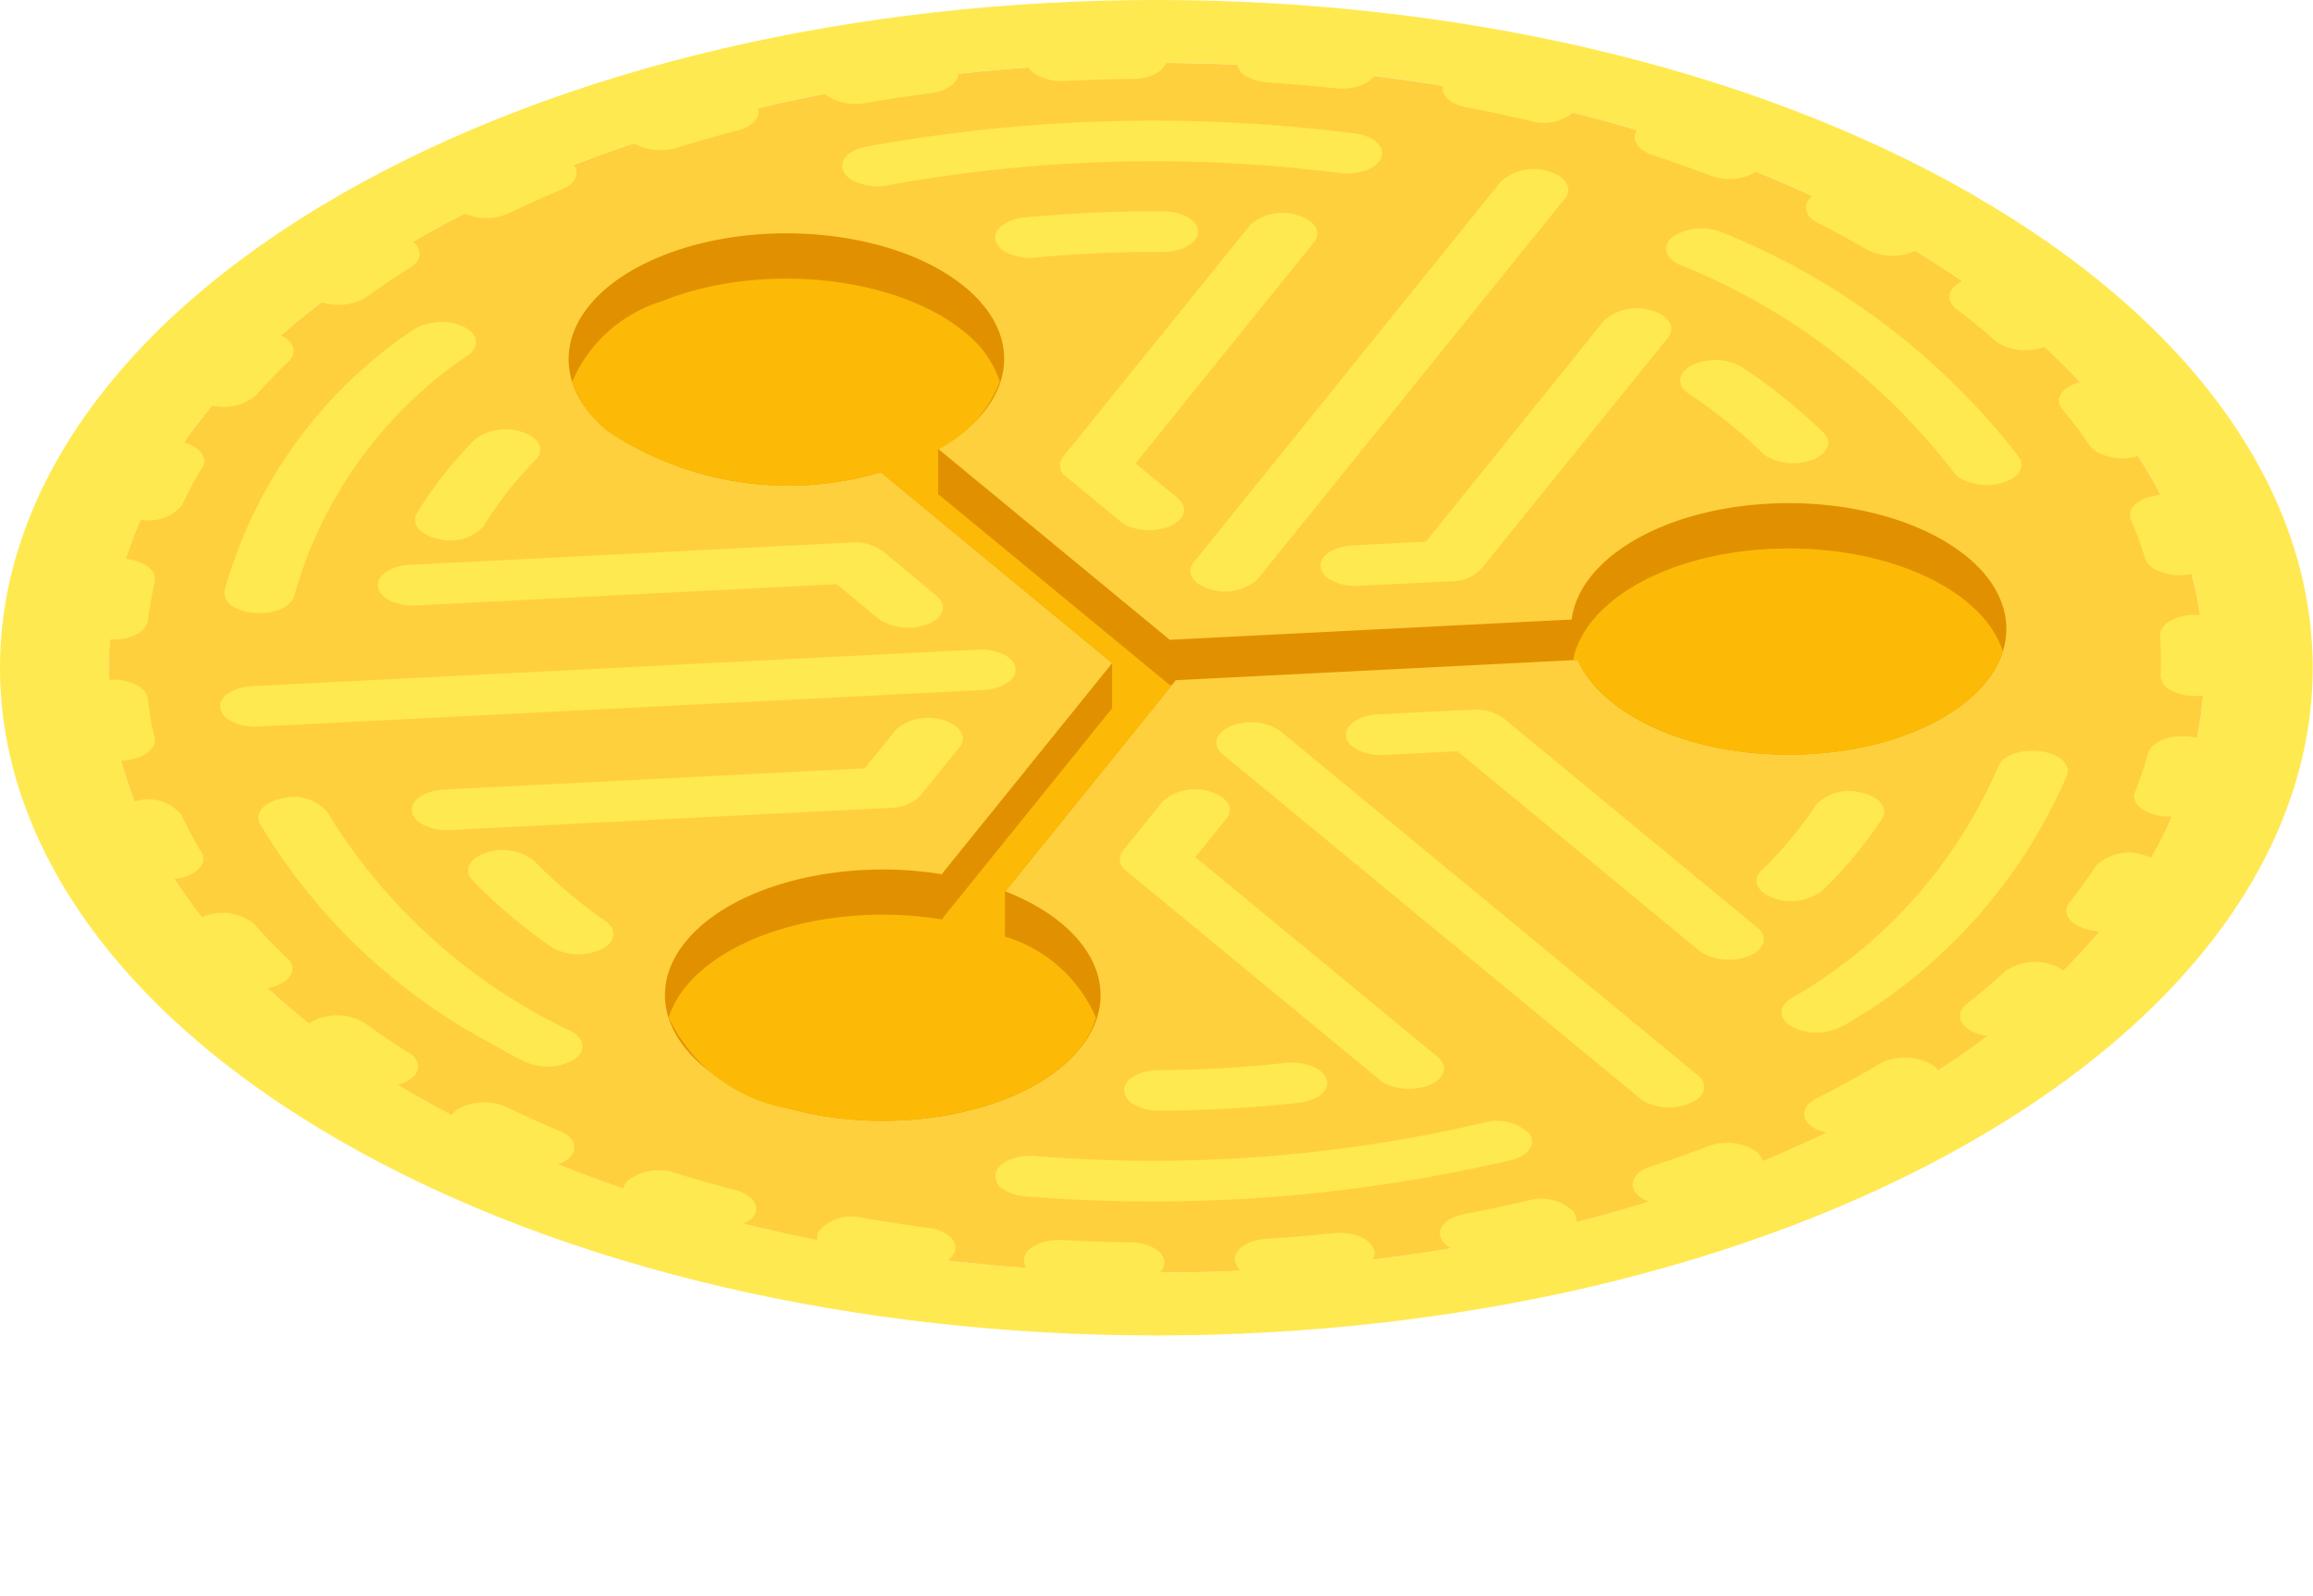 <svg id="Group_5473" data-name="Group 5473" xmlns="http://www.w3.org/2000/svg" xmlns:xlink="http://www.w3.org/1999/xlink" width="51.235" height="35.348" viewBox="0 0 51.235 35.348">
  <defs>
    <clipPath id="clip-path">
      <rect id="Rectangle_1303" data-name="Rectangle 1303" width="51.235" height="35.348" fill="none"/>
    </clipPath>
  </defs>
  <g id="Group_5472" data-name="Group 5472" clip-path="url(#clip-path)">
    <path id="Path_5009" data-name="Path 5009" d="M43.732,4.331c-10-5.776-26.224-5.776-36.228,0C2.516,7.211.015,10.982,0,14.756c-.015,3.8,2.487,7.595,7.5,10.492,10,5.776,26.223,5.776,36.228,0,5-2.888,7.5-6.673,7.5-10.458s-2.5-7.571-7.5-10.459M9.208,24.264C.145,19.031.145,10.548,9.208,5.315s23.756-5.232,32.819,0,9.063,13.716,0,18.949-23.756,5.232-32.819,0" transform="translate(0 0.001)" fill="#ffe950"/>
    <path id="Path_5010" data-name="Path 5010" d="M13.163,7.6c9.063-5.232,23.756-5.232,32.819,0s9.063,13.716,0,18.949-23.756,5.232-32.819,0S4.1,12.832,13.163,7.6" transform="translate(-3.956 -2.283)" fill="#ffd03e"/>
    <path id="Path_5011" data-name="Path 5011" d="M16.757,4.48a.579.579,0,0,0,.135.106,1.234,1.234,0,0,0,.919.078c.441-.137.9-.266,1.349-.385.392-.1.566-.368.389-.595a1.07,1.07,0,0,0-1.03-.225c-.486.127-.972.265-1.445.412-.378.117-.521.39-.317.608M12.983,6.062l.048.03a1.228,1.228,0,0,0,1.048.027c.383-.185.783-.364,1.186-.534.348-.146.424-.427.172-.627a1.191,1.191,0,0,0-1.087-.1c-.431.181-.858.373-1.268.57-.33.159-.375.442-.1.633M21.009,3.37a.489.489,0,0,0,.2.189,1.207,1.207,0,0,0,.772.114c.478-.083.968-.156,1.456-.22.419-.055.682-.295.587-.537s-.511-.393-.931-.339c-.521.068-1.045.147-1.556.234-.412.071-.647.321-.524.559M9.831,8.045a1.2,1.2,0,0,0,1.094-.07c.311-.224.641-.446.979-.659.291-.183.265-.467-.047-.635a1.213,1.213,0,0,0-1.1.027c-.362.228-.714.465-1.047.7-.251.18-.22.438.056.6.02.011.042.023.064.033m33.215-1.73.037.02c.363.184.719.377,1.06.574l.037.022a1.217,1.217,0,0,0,1.1,0,.335.335,0,0,0,0-.635l-.037-.022c-.364-.211-.745-.417-1.132-.613a1.213,1.213,0,0,0-1.1.041c-.272.179-.254.448.034.614M7.294,11.751c.143-.234-.072-.491-.476-.573a1,1,0,0,0-.992.275,10.044,10.044,0,0,0-.481.885c-.077.162.009.327.2.438a1.011,1.011,0,0,0,.342.115.94.94,0,0,0,.958-.313c.133-.277.284-.556.449-.827m1.184-1.595c.228-.257.473-.512.729-.758.222-.212.1-.49-.266-.616a1.146,1.146,0,0,0-1.068.153c-.275.264-.537.537-.782.812-.158.178-.09.388.142.522a.918.918,0,0,0,.2.083,1.1,1.1,0,0,0,1.047-.2M30.445,3.091a1.078,1.078,0,0,0,.462.129c.5.033,1,.075,1.487.127.422.045.828-.117.905-.361s-.2-.478-.626-.523c-.522-.055-1.057-.1-1.59-.136-.427-.028-.813.149-.861.4a.363.363,0,0,0,.223.368M48.5,10.458c.215.26.418.527.6.8a.528.528,0,0,0,.173.152,1.221,1.221,0,0,0,.838.1c.4-.092.595-.353.437-.584-.2-.287-.415-.574-.646-.852a1.083,1.083,0,0,0-1.038-.211c-.388.107-.552.375-.366.6m1.521,2.448a8.454,8.454,0,0,1,.312.85.446.446,0,0,0,.215.239,1.182,1.182,0,0,0,.687.125c.423-.044.705-.277.63-.521a9.16,9.16,0,0,0-.335-.908.914.914,0,0,0-.943-.328c-.417.059-.671.3-.568.544M46.153,8.238c.3.229.593.468.868.708a.665.665,0,0,0,.1.071,1.235,1.235,0,0,0,.977.057c.359-.136.459-.415.223-.622-.294-.258-.606-.513-.929-.758a1.19,1.19,0,0,0-1.09-.086c-.342.15-.409.432-.149.629M6.24,14.277c.058-.246-.24-.472-.667-.506s-.818.139-.875.385a8.437,8.437,0,0,0-.163.923.372.372,0,0,0,.226.348,1.089,1.089,0,0,0,.5.131c.429.017.8-.17.83-.418a7.826,7.826,0,0,1,.153-.864M39.254,4.751a.888.888,0,0,0,.165.073c.432.142.863.3,1.279.456a1.17,1.17,0,0,0,1.079-.126c.237-.207.14-.484-.218-.623-.445-.171-.906-.335-1.369-.487a1.134,1.134,0,0,0-1.062.167c-.178.18-.117.4.125.54M35,3.663a.982.982,0,0,0,.308.109c.475.089.95.189,1.411.3a1.038,1.038,0,0,0,1.013-.249c.161-.23-.033-.492-.432-.585-.494-.114-1-.221-1.509-.317a.981.981,0,0,0-.982.288c-.094.166-.011.342.19.457M50.67,16.349a.382.382,0,0,0,.228.329,1.111,1.111,0,0,0,.531.131c.429.006.786-.19.8-.438a8.076,8.076,0,0,0-.013-.928c-.019-.248-.381-.44-.81-.43s-.763.22-.745.468a7.45,7.45,0,0,1,.012.868m-.565,2.579c-.062.157.025.313.209.419a1.017,1.017,0,0,0,.375.12c.419.056.837-.095.933-.337a8.929,8.929,0,0,0,.309-.911c.068-.245-.22-.476-.646-.515s-.823.128-.891.373a8.125,8.125,0,0,1-.288.851M25.784,3.056a1.155,1.155,0,0,0,.618.13c.5-.025,1-.041,1.5-.047.43,0,.771-.211.762-.459s-.364-.445-.794-.44c-.534.007-1.074.023-1.605.05-.428.022-.745.24-.708.487a.414.414,0,0,0,.225.278M41.732,26.908a1.172,1.172,0,0,0-1.079-.127c-.416.159-.847.312-1.281.454-.374.123-.5.4-.292.613a.6.6,0,0,0,.126.1,1.235,1.235,0,0,0,.935.073c.463-.152.925-.316,1.37-.486.359-.137.457-.416.22-.623m-26.509-.462c-.4-.17-.8-.349-1.183-.534a1.207,1.207,0,0,0-1.1.055c-.262.18-.237.443.045.606l.051.027c.409.2.835.39,1.266.572a1.188,1.188,0,0,0,1.087-.1c.253-.2.176-.483-.17-.628m8.151,2.141c-.486-.064-.975-.138-1.452-.221a.959.959,0,0,0-.969.3c-.085.164,0,.334.2.447a.988.988,0,0,0,.326.112c.511.089,1.033.168,1.553.237.419.055.836-.1.932-.338s-.167-.483-.586-.538m23.852-5.675c-.268.244-.552.485-.847.717-.23.181-.19.429.076.583a.82.82,0,0,0,.091.045,1.188,1.188,0,0,0,1.088-.1c.315-.248.62-.506.906-.767.23-.209.123-.487-.241-.62a1.158,1.158,0,0,0-1.074.139m-9.55,5.326a1.035,1.035,0,0,0-1.012-.25c-.467.108-.943.208-1.414.3-.409.076-.634.329-.5.565a.5.5,0,0,0,.19.179,1.211,1.211,0,0,0,.79.11c.5-.094,1.014-.2,1.514-.316.4-.092.593-.354.433-.584m-9.834.669c-.5-.006-1.006-.023-1.5-.049-.428-.022-.806.16-.845.407a.369.369,0,0,0,.225.359,1.087,1.087,0,0,0,.48.13c.529.028,1.069.045,1.606.052.43.006.786-.191.8-.439s-.33-.454-.76-.46m5.4.161c-.077-.243-.481-.406-.9-.362-.491.051-.992.093-1.488.125-.427.027-.735.25-.687.5a.421.421,0,0,0,.223.268,1.158,1.158,0,0,0,.637.129c.531-.034,1.067-.079,1.592-.134.423-.044.7-.278.628-.522M19.111,27.757c-.456-.12-.909-.25-1.346-.385a1.118,1.118,0,0,0-1.055.182c-.167.179-.1.394.134.531a.877.877,0,0,0,.181.078c.468.146.952.285,1.44.413a1.073,1.073,0,0,0,1.031-.223c.178-.226,0-.493-.386-.6m30.124-7.17c-.177.27-.371.539-.578.8-.139.175-.066.376.157.5a.926.926,0,0,0,.227.091,1.072,1.072,0,0,0,1.031-.222c.222-.28.429-.568.618-.856.152-.232-.052-.492-.453-.579a1.02,1.02,0,0,0-1,.261m-43-2.848a7.792,7.792,0,0,1-.149-.864c-.028-.248-.4-.435-.827-.419s-.754.231-.726.478a8.341,8.341,0,0,0,.159.924.428.428,0,0,0,.22.258,1.164,1.164,0,0,0,.654.128c.426-.033.725-.259.668-.5M7.275,20.27c-.163-.27-.313-.549-.446-.83a.938.938,0,0,0-.957-.314c-.414.066-.658.313-.544.552.142.3.3.6.477.887a.509.509,0,0,0,.184.17,1.218,1.218,0,0,0,.807.107c.406-.082.621-.338.479-.572m4.593,4.441c-.339-.213-.667-.435-.976-.659A1.2,1.2,0,0,0,9.8,23.981c-.336.155-.392.437-.123.631.331.24.683.478,1.045.706l.025.015a1.222,1.222,0,0,0,1.075.013c.317-.167.339-.451.049-.635M9.18,22.627c-.255-.247-.5-.5-.727-.76a1.1,1.1,0,0,0-1.047-.2c-.383.113-.535.383-.34.6.243.275.5.549.777.812a.617.617,0,0,0,.119.088,1.235,1.235,0,0,0,.949.068c.369-.128.489-.4.269-.616M45.564,25.58a.334.334,0,0,0-.009-.629l-.01-.006a1.217,1.217,0,0,0-1.1.011l-.3.179c-.353.2-.722.4-1.1.593-.324.163-.356.447-.073.634l.036.022a1.225,1.225,0,0,0,1.062.02c.4-.2.8-.416,1.175-.635q.162-.094.322-.19M23.189,19.029l.88-1.089c.182-.225.012-.493-.376-.6a1.08,1.08,0,0,0-1.035.217l-.69.854-9.322.471c-.428.022-.745.24-.707.487a.413.413,0,0,0,.225.278,1.152,1.152,0,0,0,.618.13l9.769-.493a.892.892,0,0,0,.637-.257M14.64,20.455a1.133,1.133,0,0,0-1.059-.173c-.375.121-.509.395-.3.612a12.106,12.106,0,0,0,1.743,1.471l.051.033a1.23,1.23,0,0,0,1.044.029c.332-.158.379-.441.106-.633a10.987,10.987,0,0,1-1.586-1.339m.879,4.414c.289-.184.257-.47-.054-.635a12.668,12.668,0,0,1-5.407-4.865.971.971,0,0,0-.976-.294c-.41.074-.638.327-.509.563A13.162,13.162,0,0,0,13.683,24.5q.359.207.736.4a1.214,1.214,0,0,0,1.1-.031m-7.058-9.9c.426.032.817-.141.873-.387a9.517,9.517,0,0,1,3.861-5.333c.264-.2.2-.479-.137-.63a1.2,1.2,0,0,0-1.092.079A10.288,10.288,0,0,0,7.79,14.468a.359.359,0,0,0,.221.376,1.066,1.066,0,0,0,.449.128m16.85,1.217c-.037-.247-.415-.43-.843-.408L8.4,16.591c-.428.022-.745.24-.707.487a.412.412,0,0,0,.225.278,1.15,1.15,0,0,0,.619.13L24.6,16.675c.428-.022.745-.24.707-.487m-13.9-1.516a1.154,1.154,0,0,0,.619.13l9.321-.471.936.772a1.179,1.179,0,0,0,1.084.111c.352-.142.438-.423.191-.626L22.367,13.6a1.066,1.066,0,0,0-.706-.19l-9.768.494c-.428.021-.745.239-.707.487a.412.412,0,0,0,.225.278m2.974-3.706a1.131,1.131,0,0,0-1.06.17,8.947,8.947,0,0,0-1.274,1.624c-.1.168-.02.348.185.466a.97.97,0,0,0,.294.106,1,1,0,0,0,.991-.276,8.148,8.148,0,0,1,1.159-1.477c.212-.216.081-.49-.294-.612M28.506,25.995a29.593,29.593,0,0,0,3.073-.175c.422-.047.7-.282.618-.526s-.488-.4-.91-.357a26.883,26.883,0,0,1-2.8.159c-.43,0-.775.205-.771.453a.391.391,0,0,0,.228.314,1.128,1.128,0,0,0,.557.132m10.731-.207a1.234,1.234,0,0,0,1,.05c.352-.142.438-.423.191-.626l-9.25-7.627a1.177,1.177,0,0,0-1.084-.111c-.352.142-.438.423-.191.626l9.25,7.627a.665.665,0,0,0,.088.06m-6.606-8.081c.038.247.415.43.843.409l1.626-.082,5.366,4.425a.666.666,0,0,0,.088.06,1.234,1.234,0,0,0,1,.05c.352-.142.438-.422.191-.626l-5.624-4.638a1.066,1.066,0,0,0-.705-.19l-2.074.1c-.428.022-.744.239-.708.487m.834,7.678a1.233,1.233,0,0,0,1,.05c.352-.142.438-.423.192-.626l-5.367-4.425.69-.854c.182-.225.014-.492-.377-.6a1.079,1.079,0,0,0-1.034.218l-.879,1.089a.3.3,0,0,0,.067.448l5.624,4.638a.641.641,0,0,0,.088.06m8.361-4.708c-.186.18-.128.405.117.547a.9.9,0,0,0,.153.069,1.144,1.144,0,0,0,1.067-.156A9.293,9.293,0,0,0,44.5,19.529c.151-.233-.053-.491-.456-.578a1.018,1.018,0,0,0-1,.264,8.487,8.487,0,0,1-1.215,1.462m1.809,3.441A11.732,11.732,0,0,0,48.6,18.565c.091-.242-.176-.482-.6-.534s-.834.1-.925.344a10.849,10.849,0,0,1-4.594,5.135c-.283.178-.27.452.023.621l.025.014a1.213,1.213,0,0,0,1.1-.027M25.088,27.765a1.066,1.066,0,0,0,.444.127,34.873,34.873,0,0,0,10.738-.8c.4-.095.585-.358.421-.587a1.046,1.046,0,0,0-1.017-.243A32.273,32.273,0,0,1,25.743,27c-.426-.034-.818.138-.877.384a.359.359,0,0,0,.221.379m2.624-14.759a1.234,1.234,0,0,0,1,.05c.352-.142.438-.422.192-.626l-.936-.772,3.954-4.9c.182-.225.014-.492-.377-.6a1.079,1.079,0,0,0-1.034.217l-4.143,5.131a.3.3,0,0,0,.067.448l1.193.984a.653.653,0,0,0,.088.061M24.869,6.728a.442.442,0,0,0,.217.243,1.177,1.177,0,0,0,.679.126,27.1,27.1,0,0,1,2.8-.124c.43,0,.783-.2.789-.443s-.338-.452-.767-.456a29.8,29.8,0,0,0-3.079.136c-.424.041-.71.273-.64.517m15.156.527a14.508,14.508,0,0,1,6.069,4.6.532.532,0,0,0,.17.148,1.225,1.225,0,0,0,.845.1c.4-.094.588-.356.427-.586a15.7,15.7,0,0,0-6.563-4.971,1.2,1.2,0,0,0-1.091.083c-.262.2-.194.482.144.63m-10.77,6.59c-.142.176-.07.378.154.508a.91.91,0,0,0,.222.089,1.079,1.079,0,0,0,1.034-.217L37.48,5.786c.182-.225.012-.493-.376-.6a1.078,1.078,0,0,0-1.034.217ZM41.981,11.52a1.235,1.235,0,0,0,.946.069c.37-.126.493-.4.275-.615a12.5,12.5,0,0,0-1.8-1.449,1.2,1.2,0,0,0-1.1-.047c-.326.162-.362.446-.081.634a11.379,11.379,0,0,1,1.636,1.318.612.612,0,0,0,.12.09M21.505,5.205a.5.5,0,0,0,.19.18,1.211,1.211,0,0,0,.789.11,32.708,32.708,0,0,1,10-.271c.42.054.835-.1.928-.341s-.171-.482-.591-.536a35.367,35.367,0,0,0-10.814.293c-.409.076-.635.329-.5.565m10.783,9.032a1.152,1.152,0,0,0,.618.13l2.074-.1A.892.892,0,0,0,35.618,14l4.144-5.131c.182-.225.013-.492-.376-.6a1.079,1.079,0,0,0-1.034.217L34.4,13.39l-1.626.083c-.428.022-.745.239-.707.487a.414.414,0,0,0,.225.278" transform="translate(-2.814 -1.392)" fill="#ffe950"/>
    <path id="Path_5012" data-name="Path 5012" d="M65.089,22.169c-.232-1.532-2.572-2.666-5.226-2.532-2.392.121-4.218,1.231-4.386,2.57-.022,0-.045,0-.067,0l-8.834.446-5.087-4.194a.53.53,0,0,0-.044-.03c1.669-.936,1.969-2.456.591-3.592-1.528-1.26-4.536-1.566-6.719-.684s-2.713,2.619-1.185,3.879a7.215,7.215,0,0,0,6.049.908.394.394,0,0,0,.033.034L45.3,23.169l-3.748,4.64a.354.354,0,0,0-.019.038c-2.239-.368-4.672.243-5.687,1.5-1.126,1.394-.081,3.051,2.334,3.7s5.285.047,6.411-1.347c1.015-1.257.263-2.724-1.663-3.478a.409.409,0,0,0,.034-.033l3.748-4.641,8.835-.446c.023,0,.044,0,.066-.007.569,1.3,2.7,2.213,5.092,2.091,2.654-.134,4.617-1.485,4.385-3.017" transform="translate(-20.664 -8.481)" fill="#e19100"/>
    <path id="Path_5013" data-name="Path 5013" d="M60,22.285c-2.328.118-4.106,1.174-4.356,2.465l.038,0c.023,0,.044-.005.066-.008.569,1.3,2.7,2.213,5.093,2.092,2.216-.112,3.945-1.072,4.322-2.278-.444-1.4-2.664-2.4-5.164-2.269M46.761,25.3l-.051,0-5.087-4.194a.529.529,0,0,0-.044-.03v-1a2.752,2.752,0,0,0,1.366-1.5,2.33,2.33,0,0,0-.775-1.09c-1.528-1.26-4.536-1.566-6.719-.684a3.17,3.17,0,0,0-1.976,1.777,2.366,2.366,0,0,0,.791,1.1,7.216,7.216,0,0,0,6.048.908c.011.011.02.023.033.034l5.087,4.194v1l-3.748,4.641a.268.268,0,0,0-.019.037c-2.239-.368-4.672.243-5.687,1.5a2.064,2.064,0,0,0-.369.677,3.631,3.631,0,0,0,2.7,2.022c2.415.65,5.285.047,6.411-1.347a2.016,2.016,0,0,0,.354-.673,3.192,3.192,0,0,0-2.017-1.8v-1c.011-.011.025-.021.034-.033Z" transform="translate(-20.799 -10.126)" fill="#fcba06"/>
  </g>
</svg>

